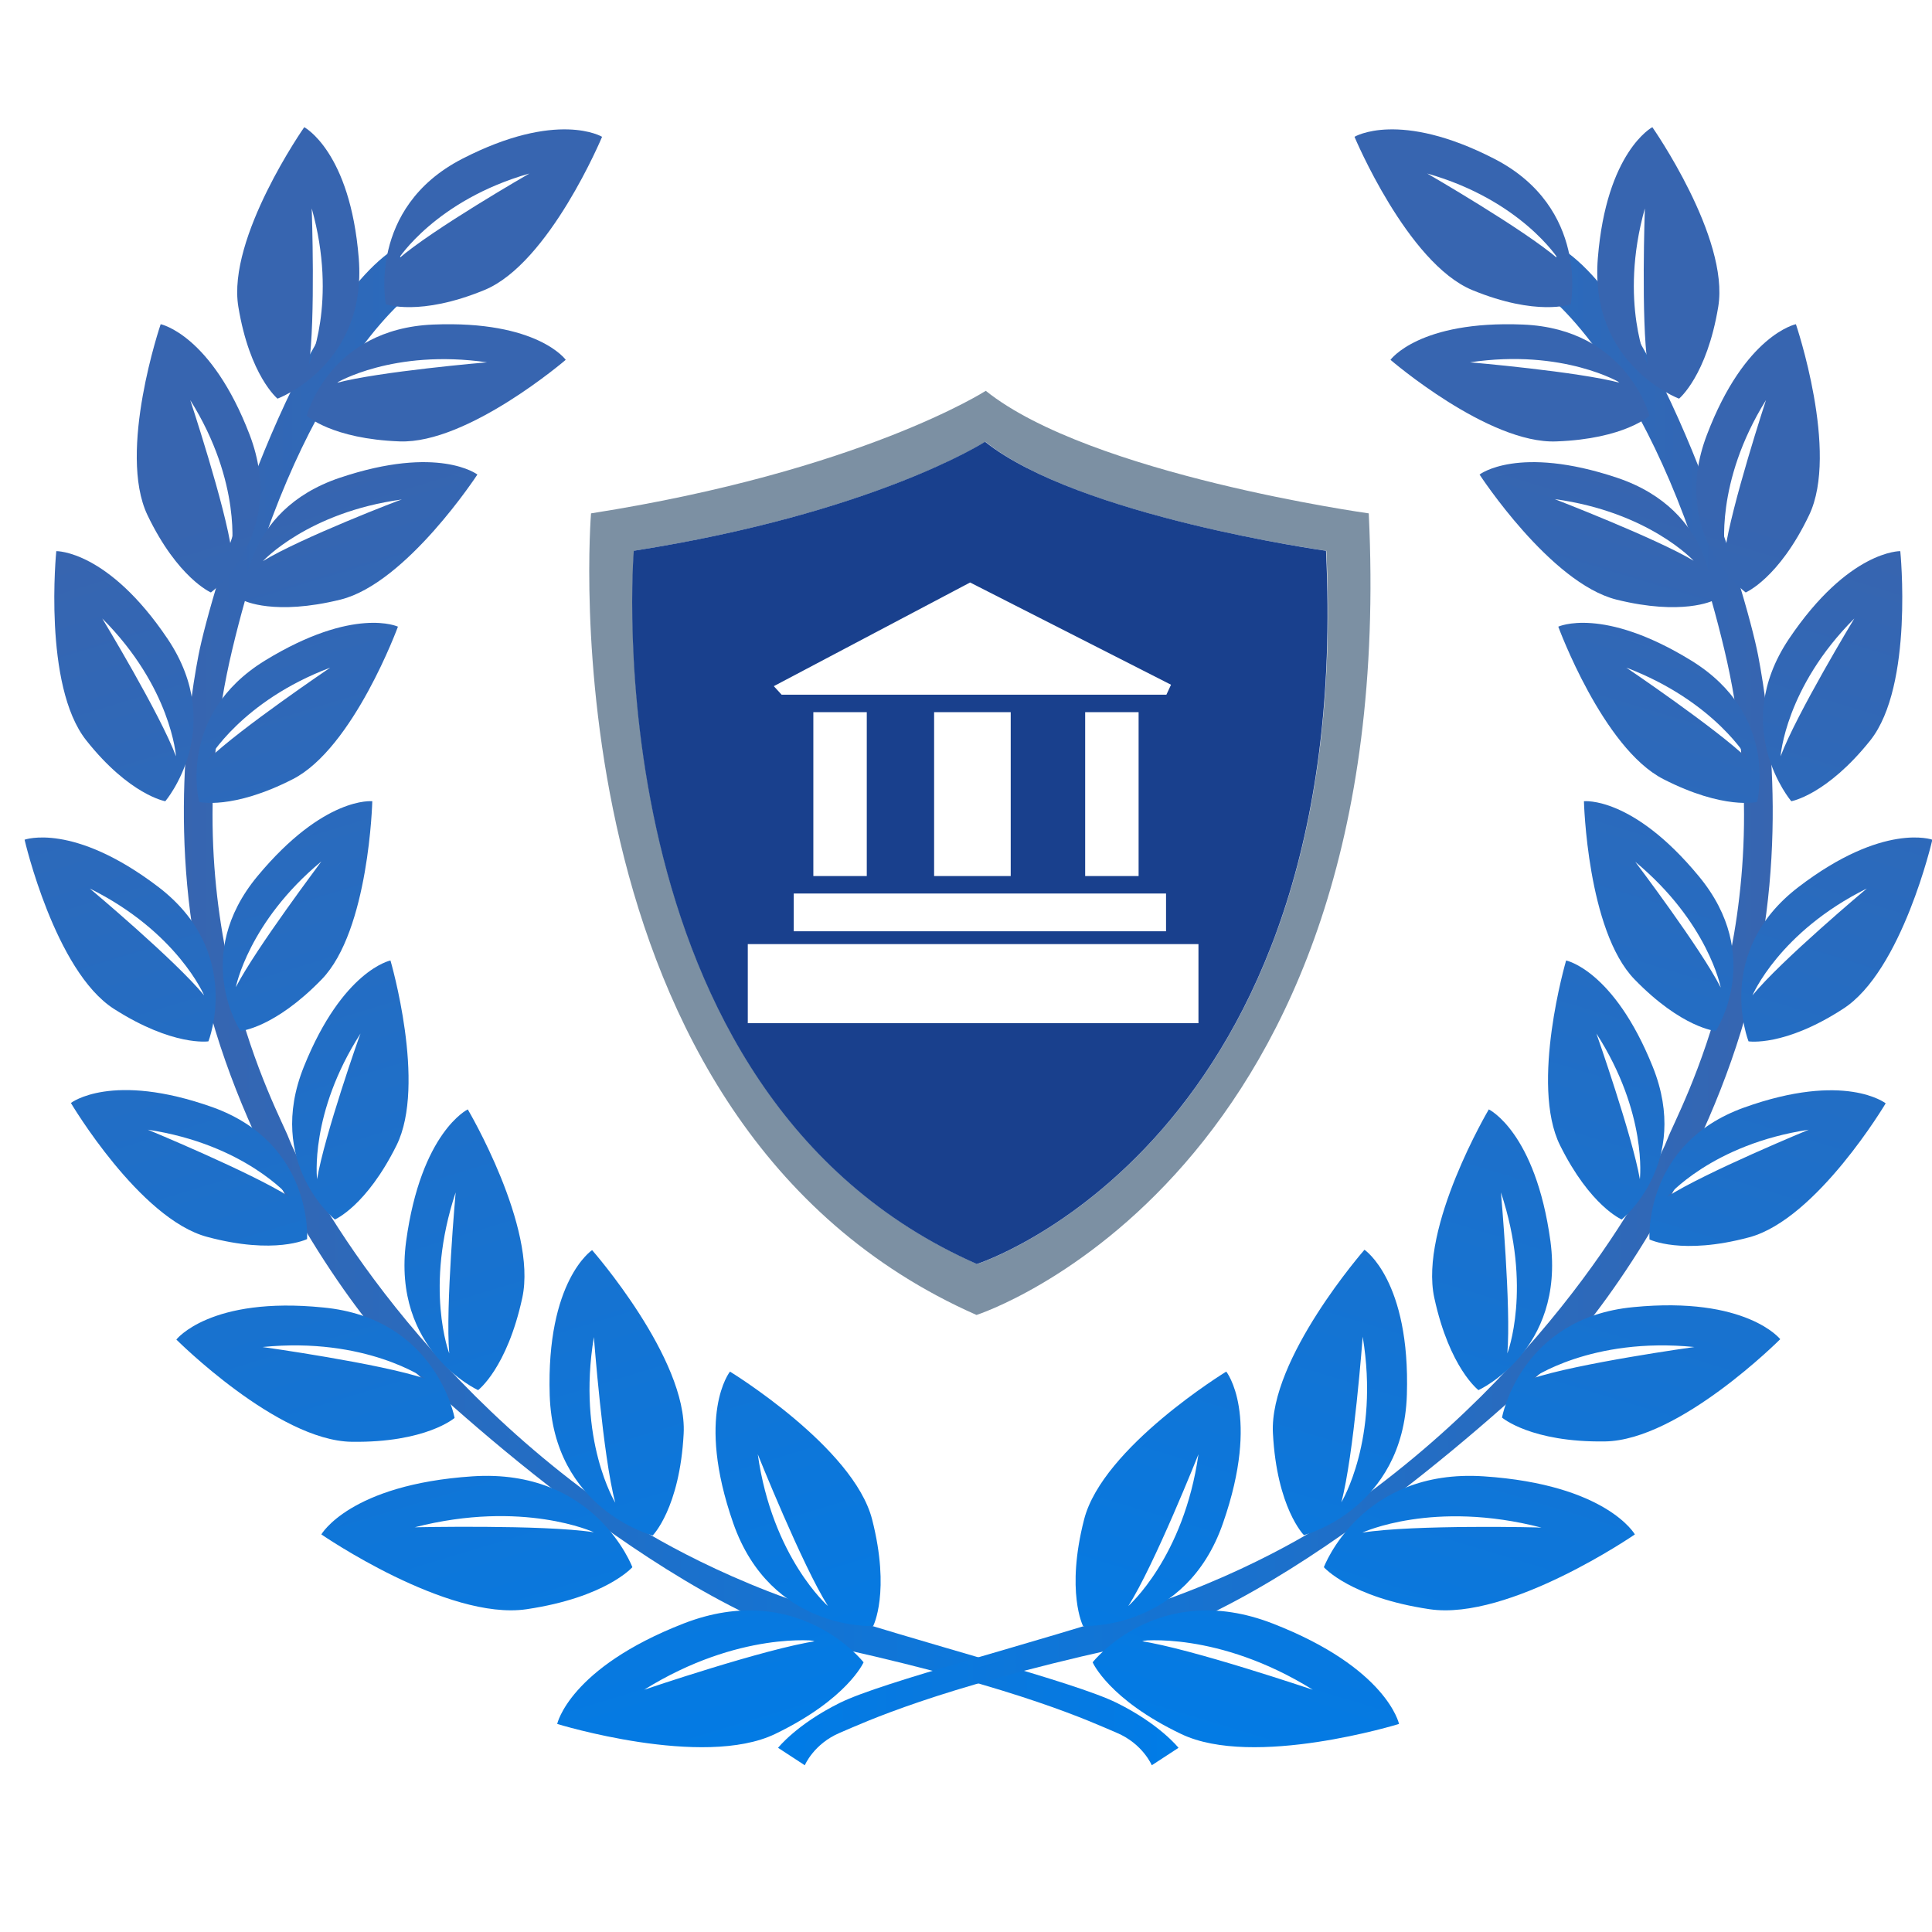 <?xml version="1.0" encoding="utf-8"?>
<!-- Generator: Adobe Illustrator 25.2.1, SVG Export Plug-In . SVG Version: 6.00 Build 0)  -->
<!DOCTYPE svg PUBLIC "-//W3C//DTD SVG 1.1//EN" "http://www.w3.org/Graphics/SVG/1.1/DTD/svg11.dtd">
<svg version="1.1" id="Capa_1" xmlns:x="http://ns.adobe.com/Extensibility/1.0/" xmlns:i="http://ns.adobe.com/AdobeIllustrator/10.0/" xmlns:graph="http://ns.adobe.com/Graphs/1.0/"
	 xmlns="http://www.w3.org/2000/svg" xmlns:xlink="http://www.w3.org/1999/xlink" x="0px" y="0px" viewBox="0 0 542.3 542.3"
	 style="enable-background:new 0 0 542.3 542.3;" xml:space="preserve">
<style type="text/css">
	.st0{fill:#C0B7B1;}
	.st1{fill:#1E3C79;}
	.st2{fill:url(#SVGID_1_);}
	.st3{fill:url(#SVGID_2_);}
	.st4{fill:url(#SVGID_3_);}
	.st5{fill:url(#SVGID_4_);}
	.st6{fill:url(#SVGID_5_);}
	.st7{fill:url(#SVGID_6_);}
	.st8{fill:url(#SVGID_7_);}
	.st9{fill:url(#SVGID_8_);}
	.st10{fill:url(#SVGID_9_);}
	.st11{fill:url(#SVGID_10_);}
	.st12{fill:url(#SVGID_11_);}
	.st13{fill:url(#SVGID_12_);}
	.st14{fill:url(#SVGID_13_);}
	.st15{fill:url(#SVGID_14_);}
	.st16{fill:url(#SVGID_15_);}
	.st17{fill:url(#SVGID_16_);}
	.st18{fill:url(#SVGID_17_);}
	.st19{fill:url(#SVGID_18_);}
	.st20{fill:url(#SVGID_19_);}
	.st21{fill:url(#SVGID_20_);}
	.st22{fill:url(#SVGID_21_);}
	.st23{fill:url(#SVGID_22_);}
	.st24{fill:url(#SVGID_23_);}
	.st25{fill:url(#SVGID_24_);}
	.st26{fill:url(#SVGID_25_);}
	.st27{fill:url(#SVGID_26_);}
	.st28{fill:url(#SVGID_27_);}
	.st29{fill:url(#SVGID_28_);}
	.st30{fill:url(#SVGID_29_);}
	.st31{fill:url(#SVGID_30_);}
	.st32{fill:url(#SVGID_31_);}
	.st33{fill:url(#SVGID_32_);}
	.st34{fill:url(#SVGID_33_);}
	.st35{fill:url(#SVGID_34_);}
	.st36{fill:url(#SVGID_35_);}
	.st37{fill:url(#SVGID_36_);}
	.st38{fill:#7C90A3;}
	.st39{fill:#19408D;}
	.st40{fill:#252627;}
</style>
<rect x="-1745.3" y="62.5" class="st0" width="1509.4" height="2337.6"/>
<g>
	<g>
		<g>
			<path class="st1" d="M22.8,877.6v-1c2.4-0.3,2.7-0.7,2.2-2c-0.5-1.4-1.2-3.3-2-5.6h-7.9c-0.6,1.6-1.1,3.1-1.6,4.6
				c-0.8,2.4-0.3,2.7,2.7,3v1H7.7v-1c2.3-0.3,2.9-0.5,4.2-3.8l7.6-19.2l1.2-0.2c2.3,6.2,4.8,13.2,7.1,19.5c1.2,3.2,1.5,3.5,4.1,3.8
				v1L22.8,877.6L22.8,877.6z M19.1,858.1c-1.2,3.1-2.4,6.5-3.5,9.4h6.8L19.1,858.1z"/>
			<path class="st1" d="M60.5,859.5c-0.3-1.2-0.8-2.4-1.2-3c-0.6-1-1-1.2-3-1.2h-3.7v17.8c0,2.9,0.3,3.3,3.8,3.5v1H45.9v-1
				c3.4-0.2,3.7-0.6,3.7-3.5v-17.8h-3.3c-2,0-2.6,0.2-3.2,1.3c-0.4,0.7-0.7,1.6-1.2,3h-1.1c0.2-2.2,0.4-4.5,0.5-6.6h0.8
				c0.5,0.9,1,0.8,2,0.8h14.5c1,0,1.3-0.1,1.9-0.8h0.9c0,1.7,0.1,4.3,0.3,6.5H60.5z"/>
			<path class="st1" d="M86.1,877.9c-0.5,0-0.9,0-1.4-0.1c-2.7-0.2-4.1-0.9-5.7-3.1c-1.4-1.9-2.7-4.2-3.8-6
				c-0.7-1.2-1.2-1.4-3.1-1.4h-1.3v5.7c0,3.1,0.4,3.3,3.3,3.6v1h-9.8v-1c3-0.3,3.3-0.5,3.3-3.6v-14.6c0-3.1-0.4-3.2-3.3-3.5v-1h9.3
				c2.7,0,4.5,0.3,5.8,1.2c1.5,1,2.5,2.6,2.5,4.8c0,3.1-2,5.1-4.7,6.3c0.7,1.1,2.2,3.6,3.3,5.2c1.4,1.9,2,2.9,2.9,3.8
				c1,1.1,1.8,1.5,2.7,1.7L86.1,877.9z M72.6,866c1.9,0,3.1-0.3,4-1.1c1.4-1.1,2-2.5,2-4.5c0-3.9-2.6-5.3-5.4-5.3
				c-1.1,0-1.7,0.1-1.9,0.4c-0.3,0.3-0.4,0.6-0.4,1.6v9h1.7V866z"/>
			<path class="st1" d="M99.1,877.6v-1c2.4-0.3,2.7-0.7,2.2-2c-0.5-1.4-1.2-3.3-2-5.6h-7.9c-0.6,1.6-1.1,3.1-1.6,4.6
				c-0.8,2.4-0.3,2.7,2.7,3v1H84v-1c2.3-0.3,2.9-0.5,4.2-3.8l7.6-19.2l1.2-0.2c2.3,6.2,4.8,13.2,7.1,19.5c1.2,3.2,1.5,3.5,4.1,3.8v1
				L99.1,877.6L99.1,877.6z M95.5,858.1c-1.2,3.1-2.4,6.5-3.5,9.4h6.8L95.5,858.1z"/>
			<path class="st1" d="M119.2,853.8c5.2,0,8.4,1,10.7,3.2c1.8,1.8,3.1,4.3,3.1,7.8c0,4.3-1.8,7.7-4.6,9.9
				c-2.8,2.1-6.3,2.9-10.8,2.9H109v-1c3.1-0.3,3.3-0.5,3.3-3.5v-14.6c0-3.1-0.4-3.3-3.3-3.6v-1h10.2V853.8z M115.5,872.7
				c0,2.7,1.2,3.5,3.9,3.5c6.6,0,9.9-4.5,9.9-10.9c0-4-1.4-7-4.2-8.8c-1.7-1.1-3.8-1.5-6.2-1.5c-1.6,0-2.5,0.2-2.9,0.5
				c-0.3,0.2-0.5,0.6-0.5,2C115.5,857.5,115.5,872.7,115.5,872.7z"/>
			<path class="st1" d="M136.4,877.6v-1c3-0.3,3.3-0.5,3.3-3.6v-14.5c0-3.1-0.3-3.3-3.3-3.6v-1h9.8v1c-3,0.3-3.3,0.5-3.3,3.6V873
				c0,3.1,0.3,3.3,3.3,3.6v1H136.4z"/>
			<path class="st1" d="M168.7,859.5c-0.3-1.2-0.8-2.4-1.2-3c-0.6-1-1-1.2-3-1.2h-3.7v17.8c0,2.9,0.3,3.3,3.8,3.5v1H154v-1
				c3.4-0.2,3.7-0.6,3.7-3.5v-17.8h-3.3c-2,0-2.6,0.2-3.2,1.3c-0.4,0.7-0.7,1.6-1.2,3h-1.1c0.2-2.2,0.4-4.5,0.5-6.6h0.8
				c0.5,0.9,1,0.8,2,0.8h14.5c1,0,1.3-0.1,1.9-0.8h0.9c0,1.7,0.1,4.3,0.3,6.5H168.7z"/>
			<path class="st1" d="M172.5,877.6v-1c3-0.3,3.3-0.5,3.3-3.6v-14.5c0-3.1-0.3-3.3-3.3-3.6v-1h9.8v1c-3,0.3-3.3,0.5-3.3,3.6V873
				c0,3.1,0.3,3.3,3.3,3.6v1H172.5z"/>
			<path class="st1" d="M198,853.3c6.2,0,11.8,4.8,11.8,12.1c0,7.9-5.3,12.8-12.1,12.8c-7,0-12.1-5.3-12.1-12.2
				C185.6,859.4,190.3,853.3,198,853.3z M197.2,854.6c-4.1,0-7.8,3.4-7.8,10.3c0,6.8,3.7,11.8,8.9,11.8c4.4,0,7.7-3.3,7.7-10.3
				C206.1,858.7,202,854.6,197.2,854.6z"/>
			<path class="st1" d="M238.4,854.8c-2.3,0.3-3.1,0.6-3.2,2.3c0,1.2-0.1,2.7-0.1,6.1v14.7h-1.4l-15.6-19.1v9.1c0,3.3,0.1,4.9,0.2,6
				c0.1,1.9,1,2.4,3.6,2.6v1H213v-1c2.3-0.2,3.1-0.7,3.3-2.5c0.1-1.2,0.2-2.8,0.2-6.1v-9.3c0-1-0.1-1.6-0.7-2.4
				c-0.7-0.9-1.5-1.1-3.3-1.3v-1h5.5l15.5,18.4v-9c0-3.4-0.1-5-0.2-6.1c-0.1-1.6-1-2.2-3.9-2.3v-1h9L238.4,854.8L238.4,854.8z"/>
			<path class="st1" d="M261.9,853.3c6.2,0,11.8,4.8,11.8,12.1c0,7.9-5.3,12.8-12.1,12.8c-7,0-12.1-5.3-12.1-12.2
				C249.6,859.4,254.2,853.3,261.9,853.3z M261.2,854.6c-4.1,0-7.8,3.4-7.8,10.3c0,6.8,3.7,11.8,8.9,11.8c4.4,0,7.7-3.3,7.7-10.3
				C270,858.7,266,854.6,261.2,854.6z"/>
			<path class="st1" d="M293.1,859.5c-0.3-1-0.6-1.9-1.1-2.7c-0.7-1.2-1.2-1.5-3.3-1.5h-3.9c-1.1,0-1.2,0.1-1.2,1.2v8.4h4.5
				c2.6,0,2.8-0.4,3.4-3h1.1v7.6h-1.1c-0.5-2.6-0.7-3.1-3.3-3.1h-4.5v6.5c0,3.2,0.4,3.3,3.7,3.6v1h-10.2v-1c3-0.2,3.3-0.5,3.3-3.6
				v-14.5c0-3.2-0.4-3.3-3.3-3.6v-1h11.6c3.3,0,4.5,0,5.2-0.1c0,1.3,0.2,3.9,0.4,5.6L293.1,859.5z"/>
			<path class="st1" d="M324.7,871.8c-0.2,1-1.2,4.7-1.6,5.8h-17.8v-1c3.4-0.3,3.7-0.6,3.7-3.6v-14.4c0-3.3-0.4-3.4-3.1-3.7v-1h11.2
				c3.4,0,4.9,0,5.3-0.1c0,0.9,0.2,3.7,0.3,5.6l-1.1,0.2c-0.3-1.2-0.7-2-1.1-2.8c-0.6-1.2-1.4-1.5-3.6-1.5h-3.5
				c-1.1,0-1.2,0.1-1.2,1.2v8.1h4.1c2.7,0,2.9-0.5,3.4-3h1.1v7.5h-1.1c-0.5-2.6-0.8-3-3.4-3h-4v7.3c0,2.6,0.8,2.8,2.6,2.8h3.4
				c2.2,0,2.6-0.3,3.4-1.3c0.7-0.8,1.5-2.3,2-3.4L324.7,871.8z"/>
			<path class="st1" d="M338.5,877.6v-1c2.3-0.3,2.5-0.6,1.8-1.8c-0.8-1.4-2.4-4.2-4.7-7.7c-1.7,2.7-3.3,5.2-4.5,7.3
				c-0.8,1.5-0.5,1.9,1.9,2.2v1h-8.5v-1c2.2-0.2,3.2-0.8,4.3-2.1c1.4-1.8,2.8-3.9,6-8.8c-1.9-3.1-3.5-5.7-4.8-7.6
				c-1.6-2.4-2-2.9-4.7-3.2v-1h9.1v1c-2.3,0.2-2.3,0.6-1.8,1.6c1.2,2,2.5,4.2,4.1,6.7c1.4-2.2,2.7-4.3,3.7-6c0.9-1.6,0.6-2-1.8-2.3
				v-1h8.3v1c-2.7,0.4-3.4,0.7-5,2.9c-1.2,1.7-1.9,2.8-4.5,6.6c2,3.1,3.8,6.1,5.6,8.8c1.8,2.8,2.5,3.2,5.1,3.4v1L338.5,877.6
				L338.5,877.6z"/>
			<path class="st1" d="M370.5,871.7c-0.5,1.8-1.5,4.4-2,5.5c-1.1,0.2-3.9,0.9-6.7,0.9c-8.7,0-13.2-5.8-13.2-12.2
				c0-7.5,5.7-12.6,13.9-12.6c3.1,0,5.7,0.7,6.9,0.8c0.1,1.6,0.4,3.8,0.7,5.7l-1.1,0.3c-0.7-2.4-1.6-3.9-3.5-4.7
				c-1-0.4-2.4-0.7-3.8-0.7c-6,0-9.2,4.5-9.2,10.5c0,7.1,3.7,11.6,9.6,11.6c3.7,0,5.6-1.7,7.4-5.4L370.5,871.7z"/>
			<path class="st1" d="M392.6,871.8c-0.2,1-1.2,4.7-1.6,5.8h-17.8v-1c3.4-0.3,3.7-0.6,3.7-3.6v-14.4c0-3.3-0.4-3.4-3.1-3.7v-1H385
				c3.4,0,4.9,0,5.3-0.1c0,0.9,0.2,3.7,0.3,5.6l-1.1,0.2c-0.3-1.2-0.7-2-1.1-2.8c-0.6-1.2-1.4-1.5-3.6-1.5h-3.5
				c-1.1,0-1.2,0.1-1.2,1.2v8.1h4.1c2.7,0,2.9-0.5,3.4-3h1.1v7.5h-1.1c-0.5-2.6-0.8-3-3.4-3h-4v7.3c0,2.6,0.8,2.8,2.6,2.8h3.4
				c2.2,0,2.6-0.3,3.4-1.3c0.7-0.8,1.5-2.3,2-3.4L392.6,871.8z"/>
			<path class="st1" d="M413.5,871.5c-0.2,1.1-1.3,4.9-1.7,6.1h-17v-1c3.3-0.3,3.6-0.5,3.6-3.6v-14.5c0-3.1-0.4-3.3-3.3-3.6v-1h9.8
				v1c-2.9,0.3-3.3,0.4-3.3,3.6v14.8c0,2.2,0.3,2.7,2.4,2.8c0,0,2.7,0,2.9,0c1.9,0,2.4-0.2,3.3-1.1c0.9-1,1.7-2.4,2.2-3.8
				L413.5,871.5z"/>
			<path class="st1" d="M434.3,871.5c-0.2,1.1-1.3,4.9-1.7,6.1h-17v-1c3.3-0.3,3.6-0.5,3.6-3.6v-14.5c0-3.1-0.4-3.3-3.3-3.6v-1h9.8
				v1c-2.9,0.3-3.3,0.4-3.3,3.6v14.8c0,2.2,0.3,2.7,2.4,2.8c0,0,2.7,0,2.9,0c1.9,0,2.4-0.2,3.3-1.1c0.9-1,1.7-2.4,2.2-3.8
				L434.3,871.5z"/>
			<path class="st1" d="M455.7,871.8c-0.2,1-1.2,4.7-1.6,5.8h-17.8v-1c3.4-0.3,3.7-0.6,3.7-3.6v-14.4c0-3.3-0.4-3.4-3.1-3.7v-1H448
				c3.4,0,4.9,0,5.3-0.1c0,0.9,0.2,3.7,0.3,5.6l-1.1,0.2c-0.3-1.2-0.7-2-1.1-2.8c-0.6-1.2-1.4-1.5-3.6-1.5h-3.5
				c-1.1,0-1.2,0.1-1.2,1.2v8.1h4.1c2.7,0,2.9-0.5,3.4-3h1.1v7.5h-1.1c-0.5-2.6-0.8-3-3.4-3h-4v7.3c0,2.6,0.8,2.8,2.6,2.8h3.4
				c2.2,0,2.6-0.3,3.4-1.3c0.7-0.8,1.5-2.3,2-3.4L455.7,871.8z"/>
			<path class="st1" d="M483.5,854.8c-2.3,0.3-3.1,0.6-3.2,2.3c0,1.2-0.1,2.7-0.1,6.1v14.7h-1.4l-15.6-19.1v9.1c0,3.3,0.1,4.9,0.2,6
				c0.1,1.9,1,2.4,3.6,2.6v1h-8.9v-1c2.3-0.2,3.1-0.7,3.3-2.5c0.1-1.2,0.2-2.8,0.2-6.1v-9.3c0-1-0.1-1.6-0.7-2.4
				c-0.7-0.9-1.5-1.1-3.3-1.3v-1h5.5l15.5,18.4v-9c0-3.4-0.1-5-0.2-6.1c-0.1-1.6-1-2.2-3.9-2.3v-1h9V854.8z"/>
			<path class="st1" d="M508,871.7c-0.5,1.8-1.5,4.4-2,5.5c-1.1,0.2-3.9,0.9-6.7,0.9c-8.7,0-13.2-5.8-13.2-12.2
				c0-7.5,5.7-12.6,13.9-12.6c3.1,0,5.7,0.7,6.9,0.8c0.1,1.6,0.4,3.8,0.7,5.7l-1.1,0.3c-0.7-2.4-1.6-3.9-3.5-4.7
				c-1-0.4-2.4-0.7-3.8-0.7c-6,0-9.2,4.5-9.2,10.5c0,7.1,3.7,11.6,9.6,11.6c3.7,0,5.6-1.7,7.4-5.4L508,871.7z"/>
			<path class="st1" d="M530.2,871.8c-0.2,1-1.2,4.7-1.6,5.8h-17.8v-1c3.4-0.3,3.7-0.6,3.7-3.6v-14.4c0-3.3-0.4-3.4-3.1-3.7v-1h11.2
				c3.4,0,4.9,0,5.3-0.1c0,0.9,0.2,3.7,0.3,5.6l-1.1,0.2c-0.3-1.2-0.7-2-1.1-2.8c-0.6-1.2-1.4-1.5-3.6-1.5h-3.5
				c-1.1,0-1.2,0.1-1.2,1.2v8.1h4.1c2.7,0,2.9-0.5,3.4-3h1.1v7.5h-1.1c-0.5-2.6-0.8-3-3.4-3h-4v7.3c0,2.6,0.8,2.8,2.6,2.8h3.4
				c2.2,0,2.6-0.3,3.4-1.3c0.7-0.8,1.5-2.3,2-3.4L530.2,871.8z"/>
		</g>
	</g>
	<g>
		<g>
			<path class="st1" d="M82.1,757.9c-5.4,0.4-7.3,2.1-7.5,7c-0.1,2.4-0.3,6.9-0.3,16.7v11.5c0,10.8-1,19.1-6,25.6
				c-4,5.2-9.8,6.8-15.7,6.8c-5,0-10.2-1.3-14-4.9c-5.1-4.9-7.6-12.2-7.6-24.7v-27.1c0-9.6-0.7-10.2-7.5-10.9v-3h22.4v3
				c-6.8,0.5-7.5,1.4-7.5,10.9v26.6c0,15.5,5.9,24,16.1,24c12.1,0,16-9.4,16-27v-10.8c0-9.8-0.3-13.8-0.4-16.7
				c-0.3-4.8-2.2-6.6-8.5-7v-3h20.5C82.1,754.9,82.1,757.9,82.1,757.9z"/>
			<path class="st1" d="M145.8,757.9c-5.5,0.7-7.3,1.8-7.5,6.7c-0.1,3.4-0.3,7.9-0.3,17.8V825h-3.2l-36.5-55.7v26.6
				c0,9.6,0.3,14.3,0.4,17.4c0.2,5.4,2.3,7,8.5,7.7v3H86.4v-3c5.3-0.5,7.3-2.1,7.7-7.3c0.3-3.4,0.4-8.2,0.4-17.9v-27.1
				c0-3-0.2-4.7-1.7-7c-1.6-2.7-3.4-3.3-7.6-3.8v-3H98l36.2,53.5v-26c0-9.9-0.2-14.5-0.4-17.6c-0.3-4.8-2.2-6.3-9-6.8v-3h21.1v2.9
				H145.8z"/>
			<path class="st1" d="M151.9,824v-3c7-1,7.7-1.4,7.7-10.4v-42.2c0-9.1-0.7-9.6-7.7-10.5v-3h22.9v3c-7.1,1-7.8,1.4-7.8,10.5v42.2
				c0,9.1,0.7,9.5,7.8,10.4v3H151.9z"/>
			<path class="st1" d="M234.5,757.9c-5.7,1-7.2,1.9-10.2,11.5c-2.3,7-14.1,42.6-18.3,55.8h-2.8c-5-17.1-12.4-42-17.2-57.7
				c-2.4-7.9-3.8-8.9-9-9.6v-3h21.7v3c-6.3,0.9-6.7,2.1-5.5,6.1c2.1,7.8,8.4,28.9,13.7,46.6c4.5-13.7,10.2-31,14.2-44.4
				c1.9-6.2,0.9-7.1-6.1-8.2v-3h19.6L234.5,757.9L234.5,757.9z"/>
			<path class="st1" d="M279.6,807.1c-0.5,2.8-2.8,13.7-3.7,16.9h-41.5v-3c7.9-0.7,8.5-1.7,8.5-10.4v-42c0-9.5-0.9-10-7.3-10.7v-3
				h26.1c8,0,11.4-0.1,12.4-0.2c0.1,2.7,0.4,10.6,0.8,16.3l-2.6,0.5c-0.8-3.6-1.6-5.8-2.6-8.1c-1.4-3.5-3.3-4.3-8.5-4.3h-8.1
				c-2.6,0-2.8,0.3-2.8,3.4V786h9.5c6.4,0,6.8-1.6,7.9-8.8h2.6v21.9h-2.6c-1.1-7.7-1.8-8.7-7.9-8.7h-9.4v21.2c0,7.4,1.9,8.1,6.1,8.2
				h7.9c5.2,0,6.1-1,7.9-3.7c1.6-2.2,3.4-6.6,4.6-9.8L279.6,807.1z"/>
			<path class="st1" d="M336.2,824.8c-1.1,0-2-0.1-3.2-0.2c-6.2-0.5-9.6-2.6-13.3-9.1c-3.2-5.4-6.2-12.1-9-17.5
				c-1.7-3.4-2.8-4-7.2-4h-3v16.7c0,9,0.9,9.6,7.8,10.4v3h-22.8v-3c7.1-1,7.7-1.4,7.7-10.4v-42.4c0-9-0.9-9.4-7.7-10.3v-3h21.8
				c6.2,0,10.4,1,13.7,3.6c3.5,2.8,5.8,7.5,5.8,14c0,9.1-4.7,14.9-11,18.3c1.5,3.3,5.2,10.4,7.8,15.2c3.2,5.6,4.8,8.3,6.7,10.9
				c2.3,3.1,4.3,4.3,6.2,4.9L336.2,824.8z M304.7,790.3c4.4,0,7.3-0.9,9.4-3.1c3.3-3.1,4.7-7.3,4.7-13.1c0-11.4-6.1-15.5-12.6-15.5
				c-2.5,0-3.9,0.4-4.5,1.1c-0.8,0.7-1,1.8-1,4.6v26H304.7z"/>
			<path class="st1" d="M367.6,771c-1.5-7-3.8-13.9-11.9-13.9c-6.7,0-9,6.1-9,11.6c0,7.3,3.8,11.1,10.8,15.6
				c10.2,6.6,14.7,11.5,14.7,21.6c0,11.2-7.8,19.7-18.8,19.7c-5.1,0-9.6-1.8-13.1-3.5c-0.7-3-1.7-10.2-2.3-15.9l2.6-0.8
				c1.7,7.1,5.5,16.4,14.3,16.4c6.1,0,9.9-5.3,9.9-12.2c0-8.2-3.5-11.5-11-16.6c-9-6.1-14-11.2-14-21c0-9.5,6.3-18.4,17.6-18.4
				c4.8,0,9.5,1.6,11.3,2c0.3,3.8,0.7,8.1,1.4,15L367.6,771z"/>
			<path class="st1" d="M379.9,824v-3c7-1,7.7-1.4,7.7-10.4v-42.2c0-9.1-0.7-9.6-7.7-10.5v-3h22.9v3c-7.1,1-7.8,1.4-7.8,10.5v42.2
				c0,9.1,0.7,9.5,7.8,10.4v3H379.9z"/>
			<path class="st1" d="M455.4,771.6c-0.8-3.4-1.8-6.9-2.7-8.8c-1.4-2.9-2.2-3.6-6.9-3.6h-8.5V811c0,8.3,0.7,9.5,8.8,10.1v3h-24.8
				v-3c7.9-0.6,8.6-1.7,8.6-10.1v-51.8H422c-4.7,0-6.1,0.6-7.5,3.8c-1,2.1-1.7,4.7-2.8,8.6h-2.6c0.5-6.5,1-13.2,1.3-19.1h2
				c1.3,2.6,2.2,2.4,4.6,2.4h33.8c2.4,0,3.1-0.4,4.4-2.4h2c0,5,0.3,12.6,0.8,18.8L455.4,771.6z"/>
			<path class="st1" d="M510.4,757.9c-6,0.9-7,2-10.4,8.8c-3.8,7.8-7,15.1-11.2,24.6c-1,2.4-1.3,3.7-1.3,6.3v13.1
				c0,8.8,0.8,9.5,8.7,10.4v3h-24.5v-3c7.8-1.3,8.4-1.5,8.4-10.4V797c0-2.1-0.3-3.1-1.7-6.2c-3-6.9-5.9-13.6-10.5-23.6
				c-3.3-7.2-4.2-8.5-10-9.2v-3h21v3c-6.1,1.1-5.8,2.4-4.3,6.1c3.6,8.2,7.6,17.8,11.2,25.7c3.1-7.1,7.9-18.7,10.3-24.6
				c2-5.3,1.7-6.4-5-7.2v-3h19.3V757.9z"/>
		</g>
	</g>
</g>
<linearGradient id="SVGID_1_" gradientUnits="userSpaceOnUse" x1="51.562" y1="282.337" x2="330.815" y2="282.337">
	<stop  offset="0" style="stop-color:#3765B0"/>
	<stop  offset="1" style="stop-color:#007CE7"/>
</linearGradient>
<path class="st2" d="M323.3,495.5c0,0-2.5-6-9.8-9.1s-26.8-12.3-76.9-23.5s-116.4-74.1-125.6-83s-36.6-45.2-50.5-90.5
	s-8.2-87.7-4.8-105.4s27.3-97.2,56-114.8l3,13.8c0,0-31.5,23.9-49.5,99.3s13.4,130.3,15.9,137.3c2.6,7,30.1,63.1,93.2,106.1
	c0,0,21,14.6,53.1,25.2c32.1,10.6,74,21.1,86.1,27.1c12.1,6,17.3,12.6,17.3,12.6L323.3,495.5z"/>
<g>
	<linearGradient id="SVGID_2_" gradientUnits="userSpaceOnUse" x1="240.959" y1="500.474" x2="127.198" y2="124.408">
		<stop  offset="0" style="stop-color:#007CE7"/>
		<stop  offset="1" style="stop-color:#3765B0"/>
	</linearGradient>
	<path class="st3" d="M121.6,91.1c-29.2,1.2-35.5,25.6-35.5,25.6s7,6.5,26.1,7.2c19.1,0.7,46.6-22.9,46.6-22.9
		S150.9,89.9,121.6,91.1z M94.4,107.5c0,0,15.9-9.6,42.3-5.8C136.6,101.7,106.2,104.3,94.4,107.5z"/>
	<linearGradient id="SVGID_3_" gradientUnits="userSpaceOnUse" x1="268.784" y1="492.057" x2="155.022" y2="115.991">
		<stop  offset="0" style="stop-color:#007CE7"/>
		<stop  offset="1" style="stop-color:#3765B0"/>
	</linearGradient>
	<path class="st4" d="M129.7,44.6c-26.7,13.8-21.4,40.8-21.4,40.8s9.5,3.5,27.7-4c18.2-7.5,33-43,33-43S156.5,30.8,129.7,44.6z
		 M111.8,72.7c0,0,10.5-16.5,36.8-24C148.6,48.7,121.3,64.4,111.8,72.7z"/>
	<linearGradient id="SVGID_4_" gradientUnits="userSpaceOnUse" x1="214.365" y1="508.519" x2="100.603" y2="132.453">
		<stop  offset="0" style="stop-color:#007CE7"/>
		<stop  offset="1" style="stop-color:#3765B0"/>
	</linearGradient>
	<path class="st5" d="M85.4,35.7c0,0-21.7,31-18.5,50.4c3.2,19.4,11,25.8,11,25.8s25.2-9.4,22.8-39.4C98.3,42.5,85.4,35.7,85.4,35.7
		z M87.5,58.5c7.4,26.4-0.8,43.9-0.8,43.9C88.6,89.9,87.5,58.5,87.5,58.5z"/>
	<linearGradient id="SVGID_5_" gradientUnits="userSpaceOnUse" x1="209.753" y1="509.914" x2="95.991" y2="133.848">
		<stop  offset="0" style="stop-color:#007CE7"/>
		<stop  offset="1" style="stop-color:#3765B0"/>
	</linearGradient>
	<path class="st6" d="M95.4,134.1c-27.7,9.3-26.9,34.5-26.9,34.5s8.5,4.3,27.1-0.3c18.5-4.6,38.4-35.1,38.4-35.1
		S123.1,124.8,95.4,134.1z M73.8,157.5c0,0,12.6-13.7,39-17.3C112.7,140.1,84.2,151.1,73.8,157.5z"/>
	<linearGradient id="SVGID_6_" gradientUnits="userSpaceOnUse" x1="172.935" y1="521.052" x2="59.173" y2="144.986">
		<stop  offset="0" style="stop-color:#007CE7"/>
		<stop  offset="1" style="stop-color:#3765B0"/>
	</linearGradient>
	<path class="st7" d="M45.1,91c0,0-12.2,35.8-3.7,53.6c8.5,17.7,17.8,21.7,17.8,21.7s21.6-16,10.9-44.2C59.3,93.9,45.1,91,45.1,91z
		 M53.4,112.3C68,135.6,65,154.7,65,154.7C63.3,142.2,53.4,112.3,53.4,112.3z"/>
	<linearGradient id="SVGID_7_" gradientUnits="userSpaceOnUse" x1="180.147" y1="518.87" x2="66.385" y2="142.804">
		<stop  offset="0" style="stop-color:#007CE7"/>
		<stop  offset="1" style="stop-color:#3765B0"/>
	</linearGradient>
	<path class="st8" d="M74.4,185.4c-24.9,15.3-18.5,39.7-18.5,39.7s9.3,2.3,26.3-6.4c17-8.7,29.5-42.8,29.5-42.8
		S99.4,170.1,74.4,185.4z M58.6,213c0,0,9.2-16.2,34.1-25.6C92.7,187.4,67.4,204.5,58.6,213z"/>
	<linearGradient id="SVGID_8_" gradientUnits="userSpaceOnUse" x1="137.901" y1="531.649" x2="24.14" y2="155.583">
		<stop  offset="0" style="stop-color:#007CE7"/>
		<stop  offset="1" style="stop-color:#3765B0"/>
	</linearGradient>
	<path class="st9" d="M15.8,154.7c0,0-3.8,37.7,8.4,53.1c12.2,15.4,22.2,17.1,22.2,17.1s17.4-20.5,0.7-45.5
		C30.3,154.4,15.8,154.7,15.8,154.7z M28.7,173.6c19.4,19.4,20.7,38.7,20.7,38.7C45,200.5,28.7,173.6,28.7,173.6z"/>
	<linearGradient id="SVGID_9_" gradientUnits="userSpaceOnUse" x1="165.998" y1="523.15" x2="52.236" y2="147.084">
		<stop  offset="0" style="stop-color:#007CE7"/>
		<stop  offset="1" style="stop-color:#3765B0"/>
	</linearGradient>
	<path class="st10" d="M72.3,245.9c-18.7,22.5-4.8,43.5-4.8,43.5s9.5-0.8,22.8-14.5c13.3-13.7,14.2-50,14.2-50S91,223.4,72.3,245.9z
		 M66.2,277.1c0,0,3.5-18.3,24-35.3C90.2,241.9,71.8,266.2,66.2,277.1z"/>
	<linearGradient id="SVGID_10_" gradientUnits="userSpaceOnUse" x1="118.998" y1="537.368" x2="5.236" y2="161.302">
		<stop  offset="0" style="stop-color:#007CE7"/>
		<stop  offset="1" style="stop-color:#3765B0"/>
	</linearGradient>
	<path class="st11" d="M6.9,235.7c0,0,8.5,36.9,25.1,47.5c16.6,10.6,26.5,9.1,26.5,9.1s9.9-25-14-43.3
		C20.5,230.7,6.9,235.7,6.9,235.7z M25.2,249.4c24.6,12.2,32.1,30,32.1,30C49.3,269.6,25.2,249.4,25.2,249.4z"/>
	<linearGradient id="SVGID_11_" gradientUnits="userSpaceOnUse" x1="164.854" y1="523.496" x2="51.092" y2="147.43">
		<stop  offset="0" style="stop-color:#007CE7"/>
		<stop  offset="1" style="stop-color:#3765B0"/>
	</linearGradient>
	<path class="st12" d="M85.3,299.4c-10.9,27.1,8.7,42.9,8.7,42.9s8.8-3.7,17.3-20.8c8.5-17.1-1.7-51.9-1.7-51.9
		S96.2,272.3,85.3,299.4z M89,331c0,0-2.2-18.5,12.2-40.9C101.1,290.1,91,318.9,89,331z"/>
	<linearGradient id="SVGID_12_" gradientUnits="userSpaceOnUse" x1="117.263" y1="537.893" x2="3.501" y2="161.827">
		<stop  offset="0" style="stop-color:#007CE7"/>
		<stop  offset="1" style="stop-color:#3765B0"/>
	</linearGradient>
	<path class="st13" d="M19.9,309.6c0,0,19.3,32.6,38.3,37.6c19,5.1,28,0.6,28,0.6s1.8-26.8-26.5-37
		C31.3,300.7,19.9,309.6,19.9,309.6z M41.5,317.1c27.2,4.1,39.7,18.8,39.7,18.8C70.5,329.1,41.5,317.1,41.5,317.1z"/>
	<linearGradient id="SVGID_13_" gradientUnits="userSpaceOnUse" x1="179.643" y1="519.023" x2="65.881" y2="142.956">
		<stop  offset="0" style="stop-color:#007CE7"/>
		<stop  offset="1" style="stop-color:#3765B0"/>
	</linearGradient>
	<path class="st14" d="M114,348.4c-4.1,30.7,20.2,41.8,20.2,41.8s8.1-6.1,12.4-25.9c4.3-19.8-15.3-52.9-15.3-52.9
		S118.2,317.7,114,348.4z M126.1,379.9c0,0-7.1-18.4,1.8-45.2C127.9,334.7,125,367,126.1,379.9z"/>
	<linearGradient id="SVGID_14_" gradientUnits="userSpaceOnUse" x1="132.85" y1="533.178" x2="19.088" y2="157.111">
		<stop  offset="0" style="stop-color:#007CE7"/>
		<stop  offset="1" style="stop-color:#3765B0"/>
	</linearGradient>
	<path class="st15" d="M49.5,376c0,0,28.4,28.4,49.2,28.7c20.9,0.3,28.9-6.7,28.9-6.7s-5.1-28-36.9-31C59,363.8,49.5,376,49.5,376z
		 M73.7,378.1c29-2.9,45.7,8.9,45.7,8.9C106.7,382.7,73.7,378.1,73.7,378.1z"/>
	<linearGradient id="SVGID_15_" gradientUnits="userSpaceOnUse" x1="207.453" y1="510.61" x2="93.691" y2="134.544">
		<stop  offset="0" style="stop-color:#007CE7"/>
		<stop  offset="1" style="stop-color:#3765B0"/>
	</linearGradient>
	<path class="st16" d="M154.3,391.6c1,32.1,28.9,39.4,28.9,39.4s7.6-7.6,8.7-28.6c1.1-21-25.7-51.5-25.7-51.5
		S153.3,359.4,154.3,391.6z M172.7,421.8c0,0-10.8-17.6-6-46.5C166.7,375.2,169.2,408.7,172.7,421.8z"/>
	<linearGradient id="SVGID_16_" gradientUnits="userSpaceOnUse" x1="160.913" y1="524.688" x2="47.151" y2="148.622">
		<stop  offset="0" style="stop-color:#007CE7"/>
		<stop  offset="1" style="stop-color:#3765B0"/>
	</linearGradient>
	<path class="st17" d="M90.2,430.7c0,0,35.3,24.3,57.6,21c22.3-3.3,29.7-11.8,29.7-11.8s-10.4-27.8-44.9-25.5
		C98.2,416.7,90.2,430.7,90.2,430.7z M116.4,428.7c30.4-7.8,50.3,1.4,50.3,1.4C152.4,427.9,116.4,428.7,116.4,428.7z"/>
	<linearGradient id="SVGID_17_" gradientUnits="userSpaceOnUse" x1="246.977" y1="498.654" x2="133.215" y2="122.588">
		<stop  offset="0" style="stop-color:#007CE7"/>
		<stop  offset="1" style="stop-color:#3765B0"/>
	</linearGradient>
	<path class="st18" d="M205.8,427.5c10.6,30.4,39.3,28.9,39.3,28.9s4.9-9.5-0.3-29.9c-5.2-20.3-39.9-41.5-39.9-41.5
		S195.2,397.1,205.8,427.5z M232.4,450.8c0,0-15.6-13.6-19.7-42.6C212.7,408.2,225.2,439.4,232.4,450.8z"/>
	<linearGradient id="SVGID_18_" gradientUnits="userSpaceOnUse" x1="209.871" y1="509.878" x2="96.11" y2="133.812">
		<stop  offset="0" style="stop-color:#007CE7"/>
		<stop  offset="1" style="stop-color:#3765B0"/>
	</linearGradient>
	<path class="st19" d="M156.4,483.9c0,0,40.9,12.6,61.2,2.8c20.3-9.8,24.8-20.1,24.8-20.1s-18.3-23.4-50.5-10.9
		C159.8,468.2,156.4,483.9,156.4,483.9z M180.8,474.3c26.7-16.6,48.5-13.7,48.5-13.7C214.9,462.7,180.8,474.3,180.8,474.3z"/>
</g>
<linearGradient id="SVGID_19_" gradientUnits="userSpaceOnUse" x1="-97.476" y1="282.337" x2="181.777" y2="282.337" gradientTransform="matrix(-1 0 0 1 400.143 0)">
	<stop  offset="0" style="stop-color:#3765B0"/>
	<stop  offset="1" style="stop-color:#007CE7"/>
</linearGradient>
<path class="st20" d="M225.9,495.5c0,0,2.5-6,9.8-9.1s26.8-12.3,76.9-23.5s116.4-74.1,125.6-83c9.2-8.9,36.6-45.2,50.5-90.5
	s8.2-87.7,4.8-105.4s-27.3-97.2-56-114.8l-3,13.8c0,0,31.5,23.9,49.5,99.3c18,75.4-13.4,130.3-15.9,137.3
	c-2.6,7-30.1,63.1-93.2,106.1c0,0-21,14.6-53.1,25.2c-32.1,10.6-74,21.1-86.1,27.1s-17.3,12.6-17.3,12.6L225.9,495.5z"/>
<g>
	
		<linearGradient id="SVGID_20_" gradientUnits="userSpaceOnUse" x1="91.921" y1="500.474" x2="-21.84" y2="124.408" gradientTransform="matrix(-1 0 0 1 400.143 0)">
		<stop  offset="0" style="stop-color:#007CE7"/>
		<stop  offset="1" style="stop-color:#3765B0"/>
	</linearGradient>
	<path class="st21" d="M390.3,101c0,0,27.5,23.7,46.6,22.9c19.1-0.7,26.1-7.2,26.1-7.2s-6.3-24.4-35.5-25.6
		C398.3,89.9,390.3,101,390.3,101z M412.6,101.7c26.3-3.9,42.3,5.8,42.3,5.8C443,104.3,412.6,101.7,412.6,101.7z"/>
	
		<linearGradient id="SVGID_21_" gradientUnits="userSpaceOnUse" x1="119.746" y1="492.057" x2="5.984" y2="115.991" gradientTransform="matrix(-1 0 0 1 400.143 0)">
		<stop  offset="0" style="stop-color:#007CE7"/>
		<stop  offset="1" style="stop-color:#3765B0"/>
	</linearGradient>
	<path class="st22" d="M380.2,38.4c0,0,14.8,35.4,33,43c18.2,7.5,27.7,4,27.7,4s5.3-27-21.4-40.8C392.7,30.8,380.2,38.4,380.2,38.4z
		 M400.6,48.7c26.4,7.5,36.8,24,36.8,24C427.8,64.4,400.6,48.7,400.6,48.7z"/>
	
		<linearGradient id="SVGID_22_" gradientUnits="userSpaceOnUse" x1="65.327" y1="508.519" x2="-48.434" y2="132.453" gradientTransform="matrix(-1 0 0 1 400.143 0)">
		<stop  offset="0" style="stop-color:#007CE7"/>
		<stop  offset="1" style="stop-color:#3765B0"/>
	</linearGradient>
	<path class="st23" d="M448.5,72.5c-2.4,30,22.8,39.4,22.8,39.4s7.8-6.4,11-25.8c3.2-19.4-18.5-50.4-18.5-50.4
		S450.9,42.5,448.5,72.5z M462.5,102.4c0,0-8.2-17.5-0.8-43.9C461.7,58.5,460.6,89.9,462.5,102.4z"/>
	
		<linearGradient id="SVGID_23_" gradientUnits="userSpaceOnUse" x1="60.715" y1="509.914" x2="-53.047" y2="133.848" gradientTransform="matrix(-1 0 0 1 400.143 0)">
		<stop  offset="0" style="stop-color:#007CE7"/>
		<stop  offset="1" style="stop-color:#3765B0"/>
	</linearGradient>
	<path class="st24" d="M415.3,133.2c0,0,19.8,30.4,38.4,35.1c18.5,4.6,27.1,0.3,27.1,0.3s0.8-25.2-26.9-34.5
		C426.1,124.8,415.3,133.2,415.3,133.2z M436.4,140.1c26.4,3.6,39,17.3,39,17.3C464.9,151.1,436.4,140.1,436.4,140.1z"/>
	
		<linearGradient id="SVGID_24_" gradientUnits="userSpaceOnUse" x1="23.897" y1="521.052" x2="-89.865" y2="144.986" gradientTransform="matrix(-1 0 0 1 400.143 0)">
		<stop  offset="0" style="stop-color:#007CE7"/>
		<stop  offset="1" style="stop-color:#3765B0"/>
	</linearGradient>
	<path class="st25" d="M479.1,122.1c-10.7,28.1,10.9,44.2,10.9,44.2s9.3-3.9,17.8-21.7c8.5-17.7-3.7-53.6-3.7-53.6
		S489.8,93.9,479.1,122.1z M484.2,154.7c0,0-3-19.1,11.5-42.4C495.7,112.3,485.9,142.2,484.2,154.7z"/>
	
		<linearGradient id="SVGID_25_" gradientUnits="userSpaceOnUse" x1="31.109" y1="518.87" x2="-82.653" y2="142.804" gradientTransform="matrix(-1 0 0 1 400.143 0)">
		<stop  offset="0" style="stop-color:#007CE7"/>
		<stop  offset="1" style="stop-color:#3765B0"/>
	</linearGradient>
	<path class="st26" d="M437.4,175.9c0,0,12.5,34.1,29.5,42.8c17,8.7,26.3,6.4,26.3,6.4s6.4-24.4-18.5-39.7
		C449.8,170.1,437.4,175.9,437.4,175.9z M456.5,187.4c24.9,9.5,34.1,25.6,34.1,25.6C481.8,204.5,456.5,187.4,456.5,187.4z"/>
	
		<linearGradient id="SVGID_26_" gradientUnits="userSpaceOnUse" x1="-11.136" y1="531.649" x2="-124.898" y2="155.583" gradientTransform="matrix(-1 0 0 1 400.143 0)">
		<stop  offset="0" style="stop-color:#007CE7"/>
		<stop  offset="1" style="stop-color:#3765B0"/>
	</linearGradient>
	<path class="st27" d="M502.1,179.4c-16.7,25,0.7,45.5,0.7,45.5s9.9-1.7,22.2-17.1c12.2-15.4,8.4-53.1,8.4-53.1
		S518.9,154.4,502.1,179.4z M499.8,212.3c0,0,1.3-19.3,20.7-38.7C520.5,173.6,504.2,200.5,499.8,212.3z"/>
	
		<linearGradient id="SVGID_27_" gradientUnits="userSpaceOnUse" x1="16.96" y1="523.15" x2="-96.802" y2="147.084" gradientTransform="matrix(-1 0 0 1 400.143 0)">
		<stop  offset="0" style="stop-color:#007CE7"/>
		<stop  offset="1" style="stop-color:#3765B0"/>
	</linearGradient>
	<path class="st28" d="M444.6,224.9c0,0,0.9,36.3,14.2,50c13.3,13.7,22.8,14.5,22.8,14.5s13.9-21-4.8-43.5
		C458.2,223.4,444.6,224.9,444.6,224.9z M459,241.9c20.5,17,24,35.3,24,35.3C477.4,266.2,459,241.9,459,241.9z"/>
	
		<linearGradient id="SVGID_28_" gradientUnits="userSpaceOnUse" x1="-30.04" y1="537.368" x2="-143.802" y2="161.302" gradientTransform="matrix(-1 0 0 1 400.143 0)">
		<stop  offset="0" style="stop-color:#007CE7"/>
		<stop  offset="1" style="stop-color:#3765B0"/>
	</linearGradient>
	<path class="st29" d="M504.8,249c-23.9,18.3-14,43.3-14,43.3s10,1.6,26.5-9.1c16.6-10.6,25.1-47.5,25.1-47.5S528.7,230.7,504.8,249
		z M491.9,279.4c0,0,7.5-17.8,32.1-30C524,249.4,499.9,269.6,491.9,279.4z"/>
	
		<linearGradient id="SVGID_29_" gradientUnits="userSpaceOnUse" x1="15.816" y1="523.496" x2="-97.946" y2="147.43" gradientTransform="matrix(-1 0 0 1 400.143 0)">
		<stop  offset="0" style="stop-color:#007CE7"/>
		<stop  offset="1" style="stop-color:#3765B0"/>
	</linearGradient>
	<path class="st30" d="M439.6,269.6c0,0-10.2,34.8-1.7,51.9c8.5,17.1,17.3,20.8,17.3,20.8s19.6-15.8,8.7-42.9
		C453,272.3,439.6,269.6,439.6,269.6z M448.1,290.1c14.4,22.4,12.2,40.9,12.2,40.9C458.2,318.9,448.1,290.1,448.1,290.1z"/>
	
		<linearGradient id="SVGID_30_" gradientUnits="userSpaceOnUse" x1="-31.775" y1="537.893" x2="-145.537" y2="161.827" gradientTransform="matrix(-1 0 0 1 400.143 0)">
		<stop  offset="0" style="stop-color:#007CE7"/>
		<stop  offset="1" style="stop-color:#3765B0"/>
	</linearGradient>
	<path class="st31" d="M489.5,310.9c-28.3,10.2-26.5,37-26.5,37s9,4.5,28-0.6c19-5.1,38.3-37.6,38.3-37.6S517.9,300.7,489.5,310.9z
		 M468,335.9c0,0,12.5-14.7,39.7-18.8C507.7,317.1,478.6,329.1,468,335.9z"/>
	
		<linearGradient id="SVGID_31_" gradientUnits="userSpaceOnUse" x1="30.605" y1="519.023" x2="-83.156" y2="142.956" gradientTransform="matrix(-1 0 0 1 400.143 0)">
		<stop  offset="0" style="stop-color:#007CE7"/>
		<stop  offset="1" style="stop-color:#3765B0"/>
	</linearGradient>
	<path class="st32" d="M417.9,311.4c0,0-19.6,33.1-15.3,52.9c4.3,19.8,12.4,25.9,12.4,25.9s24.3-11.1,20.2-41.8
		C431,317.7,417.9,311.4,417.9,311.4z M421.3,334.7c8.9,26.8,1.8,45.2,1.8,45.2C424.2,367,421.3,334.7,421.3,334.7z"/>
	
		<linearGradient id="SVGID_32_" gradientUnits="userSpaceOnUse" x1="-16.188" y1="533.178" x2="-129.949" y2="157.111" gradientTransform="matrix(-1 0 0 1 400.143 0)">
		<stop  offset="0" style="stop-color:#007CE7"/>
		<stop  offset="1" style="stop-color:#3765B0"/>
	</linearGradient>
	<path class="st33" d="M458.5,366.9c-31.8,3-36.9,31-36.9,31s8.1,7,28.9,6.7c20.9-0.3,49.2-28.7,49.2-28.7S490.2,363.8,458.5,366.9z
		 M429.9,387c0,0,16.7-11.8,45.7-8.9C475.5,378.1,442.5,382.7,429.9,387z"/>
	
		<linearGradient id="SVGID_33_" gradientUnits="userSpaceOnUse" x1="58.415" y1="510.61" x2="-55.347" y2="134.544" gradientTransform="matrix(-1 0 0 1 400.143 0)">
		<stop  offset="0" style="stop-color:#007CE7"/>
		<stop  offset="1" style="stop-color:#3765B0"/>
	</linearGradient>
	<path class="st34" d="M383,350.8c0,0-26.8,30.6-25.7,51.5c1.1,21,8.7,28.6,8.7,28.6s27.9-7.2,28.9-39.4
		C395.9,359.4,383,350.8,383,350.8z M382.5,375.2c4.8,28.9-6,46.5-6,46.5C380,408.7,382.5,375.2,382.5,375.2z"/>
	
		<linearGradient id="SVGID_34_" gradientUnits="userSpaceOnUse" x1="11.875" y1="524.688" x2="-101.887" y2="148.622" gradientTransform="matrix(-1 0 0 1 400.143 0)">
		<stop  offset="0" style="stop-color:#007CE7"/>
		<stop  offset="1" style="stop-color:#3765B0"/>
	</linearGradient>
	<path class="st35" d="M416.5,414.4c-34.5-2.3-44.9,25.5-44.9,25.5s7.4,8.5,29.7,11.8c22.3,3.3,57.6-21,57.6-21
		S451,416.7,416.5,414.4z M382.4,430.2c0,0,19.9-9.3,50.3-1.4C432.8,428.7,396.7,427.9,382.4,430.2z"/>
	
		<linearGradient id="SVGID_35_" gradientUnits="userSpaceOnUse" x1="97.939" y1="498.654" x2="-15.823" y2="122.588" gradientTransform="matrix(-1 0 0 1 400.143 0)">
		<stop  offset="0" style="stop-color:#007CE7"/>
		<stop  offset="1" style="stop-color:#3765B0"/>
	</linearGradient>
	<path class="st36" d="M344.2,385c0,0-34.7,21.2-39.9,41.5c-5.2,20.3-0.3,29.9-0.3,29.9s28.8,1.5,39.3-28.9
		C353.9,397.1,344.2,385,344.2,385z M336.4,408.2c-4.1,29-19.7,42.6-19.7,42.6C324,439.4,336.4,408.2,336.4,408.2z"/>
	
		<linearGradient id="SVGID_36_" gradientUnits="userSpaceOnUse" x1="60.834" y1="509.878" x2="-52.928" y2="133.812" gradientTransform="matrix(-1 0 0 1 400.143 0)">
		<stop  offset="0" style="stop-color:#007CE7"/>
		<stop  offset="1" style="stop-color:#3765B0"/>
	</linearGradient>
	<path class="st37" d="M357.2,455.7c-32.2-12.5-50.5,10.9-50.5,10.9s4.5,10.4,24.8,20.1c20.3,9.8,61.2-2.8,61.2-2.8
		S389.4,468.2,357.2,455.7z M320,460.6c0,0,21.8-2.9,48.5,13.7C368.4,474.3,334.3,462.7,320,460.6z"/>
</g>
<path class="st38" d="M384.2,144.1c0,0-78.2-10.9-107.5-34.4c0,0-35,22.5-110.8,34.4c0,0-14.2,171,108.2,225
	C274.2,369.1,393.2,330.7,384.2,144.1z M274.3,354.8c-109-48-96.3-200.2-96.3-200.2c67.5-10.6,98.6-30.6,98.6-30.6
	c26.1,21,95.7,30.6,95.7,30.6C380.2,320.7,274.3,354.8,274.3,354.8z"/>
<path class="st39" d="M372.2,154.6c0,0-69.5-9.7-95.7-30.6c0,0-31.1,20-98.6,30.6c0,0-12.7,152.2,96.3,200.2
	C274.3,354.8,380.2,320.7,372.2,154.6z M272.3,163.5l56.4,28.7l-1.3,2.8h-108l-2.2-2.4L272.3,163.5z M327.3,250.8v10.6H222.8v-10.6
	H327.3z M228.3,245.9v-46h15v46H228.3z M262.2,245.9v-46h21.5v46H262.2z M304.6,245.9v-46h15v46H304.6z M336.4,287.2H209.9V265
	h126.5V287.2z"/>
<rect x="1177.5" y="1020.3" class="st40" width="2291.7" height="539.3"/>
</svg>

